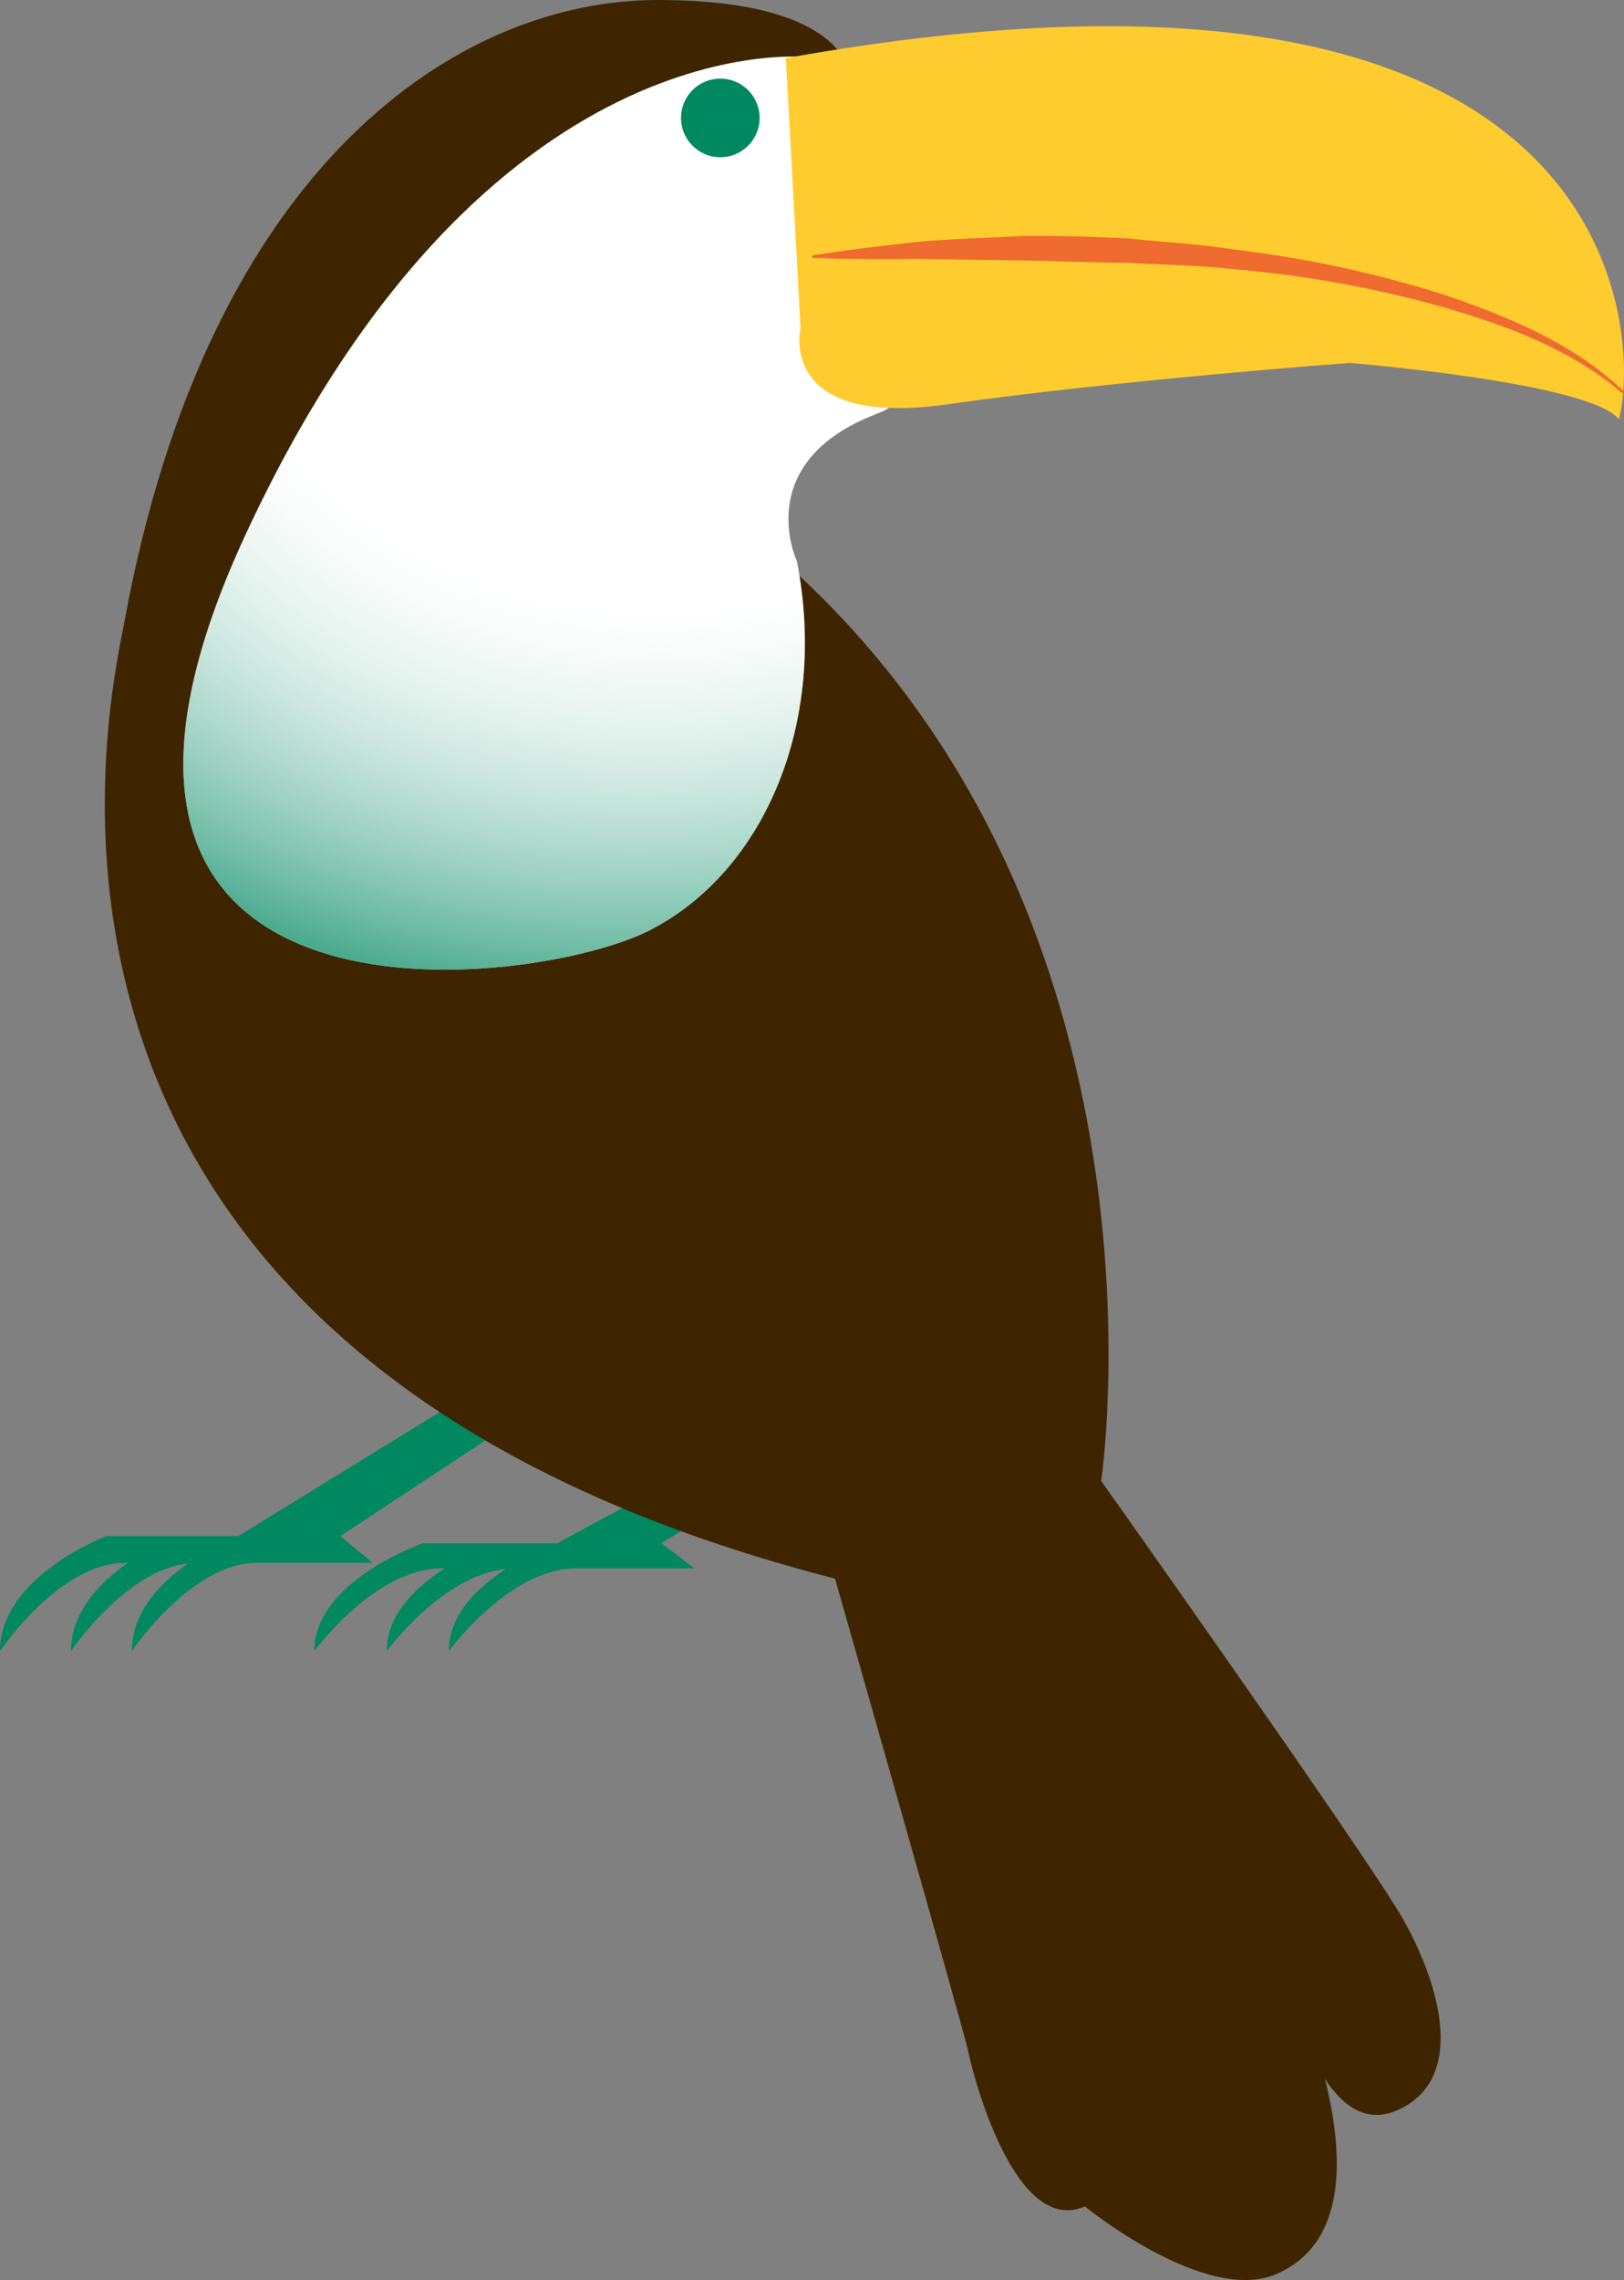<svg xmlns="http://www.w3.org/2000/svg" xmlns:xlink="http://www.w3.org/1999/xlink" width="62" height="87"
     viewBox="0 0 62 87">
    <rect x="0" y="0" width="62" height="87" fill="#808080" stroke="none"/>
    <defs>
        <path id="a"
              d="M50.323 81.53c-1.147.498-2.05-.154-2.739-1.203.734 2.927.857 6.27-1.855 7.445-2.712 1.175-7.31-2.58-7.31-2.58-2.775 1.204-4.375-5.445-4.46-5.939-.084-.495-5.08-18.016-5.08-18.016-33.757-8.674-27.652-33.673-27.112-36.6C4.977 7.25 14.522 1 22.108 1c7.587 0 7.396 3.14 7.396 3.14s1.889 11.917-.06 12.928c-5.379 2.792-2.277 5.481-2.387 5.481C42.23 36.181 39.042 57.51 39.042 57.51S49.103 71.707 50.51 74.136c.782 1.35 1.49 3.116 1.49 4.623 0 1.203-.451 2.241-1.677 2.772z"/>
        <path id="b" d="M1 1.001l.008.017L1.004 1 1 1.001z"/>
        <radialGradient id="e" cx="72.446%" cy="8.118%" r="110.074%" fx="72.446%" fy="8.118%"
                        gradientTransform="matrix(-.417 .753 -.789 -.3 1.09 -.44)">
            <stop offset="0%" stop-color="#FFF" stop-opacity="0"/>
            <stop offset="54.978%" stop-color="#FFF" stop-opacity=".25"/>
            <stop offset="100%" stop-color="#008860"/>
        </radialGradient>
        <path id="d"
              d="M30.985 3.186S18.55 1.595 9.364 21.424C.179 41.253 20.416 38.761 24.823 36.488c4.405-2.273 6.794-7.99 5.6-14.074 0 0-1.793-3.783 3.062-5.63C38.02 15.056 35.779 3 31.837 3c-.277 0-.56.06-.852.186"/>
    </defs>
    <g fill="none" fill-rule="evenodd">
        <g fill="#008860">
            <path d="M12.992 58.613L23 52.016 21.47 51 9.097 58.613H4.065S0 60.144 0 63c0 0 2.259-3.367 4.774-3.367h.113C3.824 60.372 2.71 61.503 2.71 63c0 0 2.076-3.085 4.463-3.342-1.05.74-2.14 1.863-2.14 3.342 0 0 2.258-3.367 4.774-3.367h4.42l-1.235-1.02z"/>
            <path d="M25.25 58.886L30 55.953 28.439 55l-7.16 3.886h-5.134S12 60.322 12 63c0 0 2.304-3.157 4.87-3.157h.114c-1.083.693-2.22 1.754-2.22 3.157 0 0 2.117-2.893 4.552-3.134-1.071.694-2.183 1.747-2.183 3.134 0 0 2.303-3.157 4.869-3.157h4.507l-1.26-.957z"/>
        </g>
        <use fill="#3E2500" transform="translate(3 -1)" xlink:href="#a"/>
        <g transform="translate(48 74)">
            <mask id="c" fill="#fff">
                <use xlink:href="#b"/>
            </mask>
            <path d="M1 1.001l.008.017L1.004 1 1 1.001z" mask="url(#c)"/>
        </g>
        <g transform="translate(0 -1)">
            <use fill="#FFF" xlink:href="#d"/>
            <use fill="url(#e)" fill-opacity=".8" xlink:href="#d"/>
        </g>
        <path fill="#008860" d="M26 4.5a1.5 1.5 0 1 0 3 0 1.5 1.5 0 0 0-3 0"/>
        <path fill="#FFCC2F"
              d="M30 2.218l.563 10.288s-.928 3.848 5.592 2.924c6.52-.925 15.369-1.582 15.369-1.582s9.21.749 10.279 2.152C62.56 13.386 62.766-3.638 30 2.218"/>
        <path fill="#EF6B2F"
              d="M61.922 15c-1.95-1.694-4.521-2.626-7.046-3.342a42.973 42.973 0 0 0-7.838-1.391c-1.322-.152-2.662-.157-3.988-.242-1.335-.007-2.666-.063-4-.087l-4.01-.055c-1.339.01-2.68.013-4.032-.042L31 9.748a81.873 81.873 0 0 1 4.008-.515c1.343-.126 2.694-.151 4.044-.23 1.35-.015 2.702.033 4.052.097 1.345.146 2.697.211 4.033.424 2.683.314 5.334.89 7.896 1.69 2.526.848 5.072 1.906 6.967 3.727l-.078.059z"/>
    </g>
</svg>
